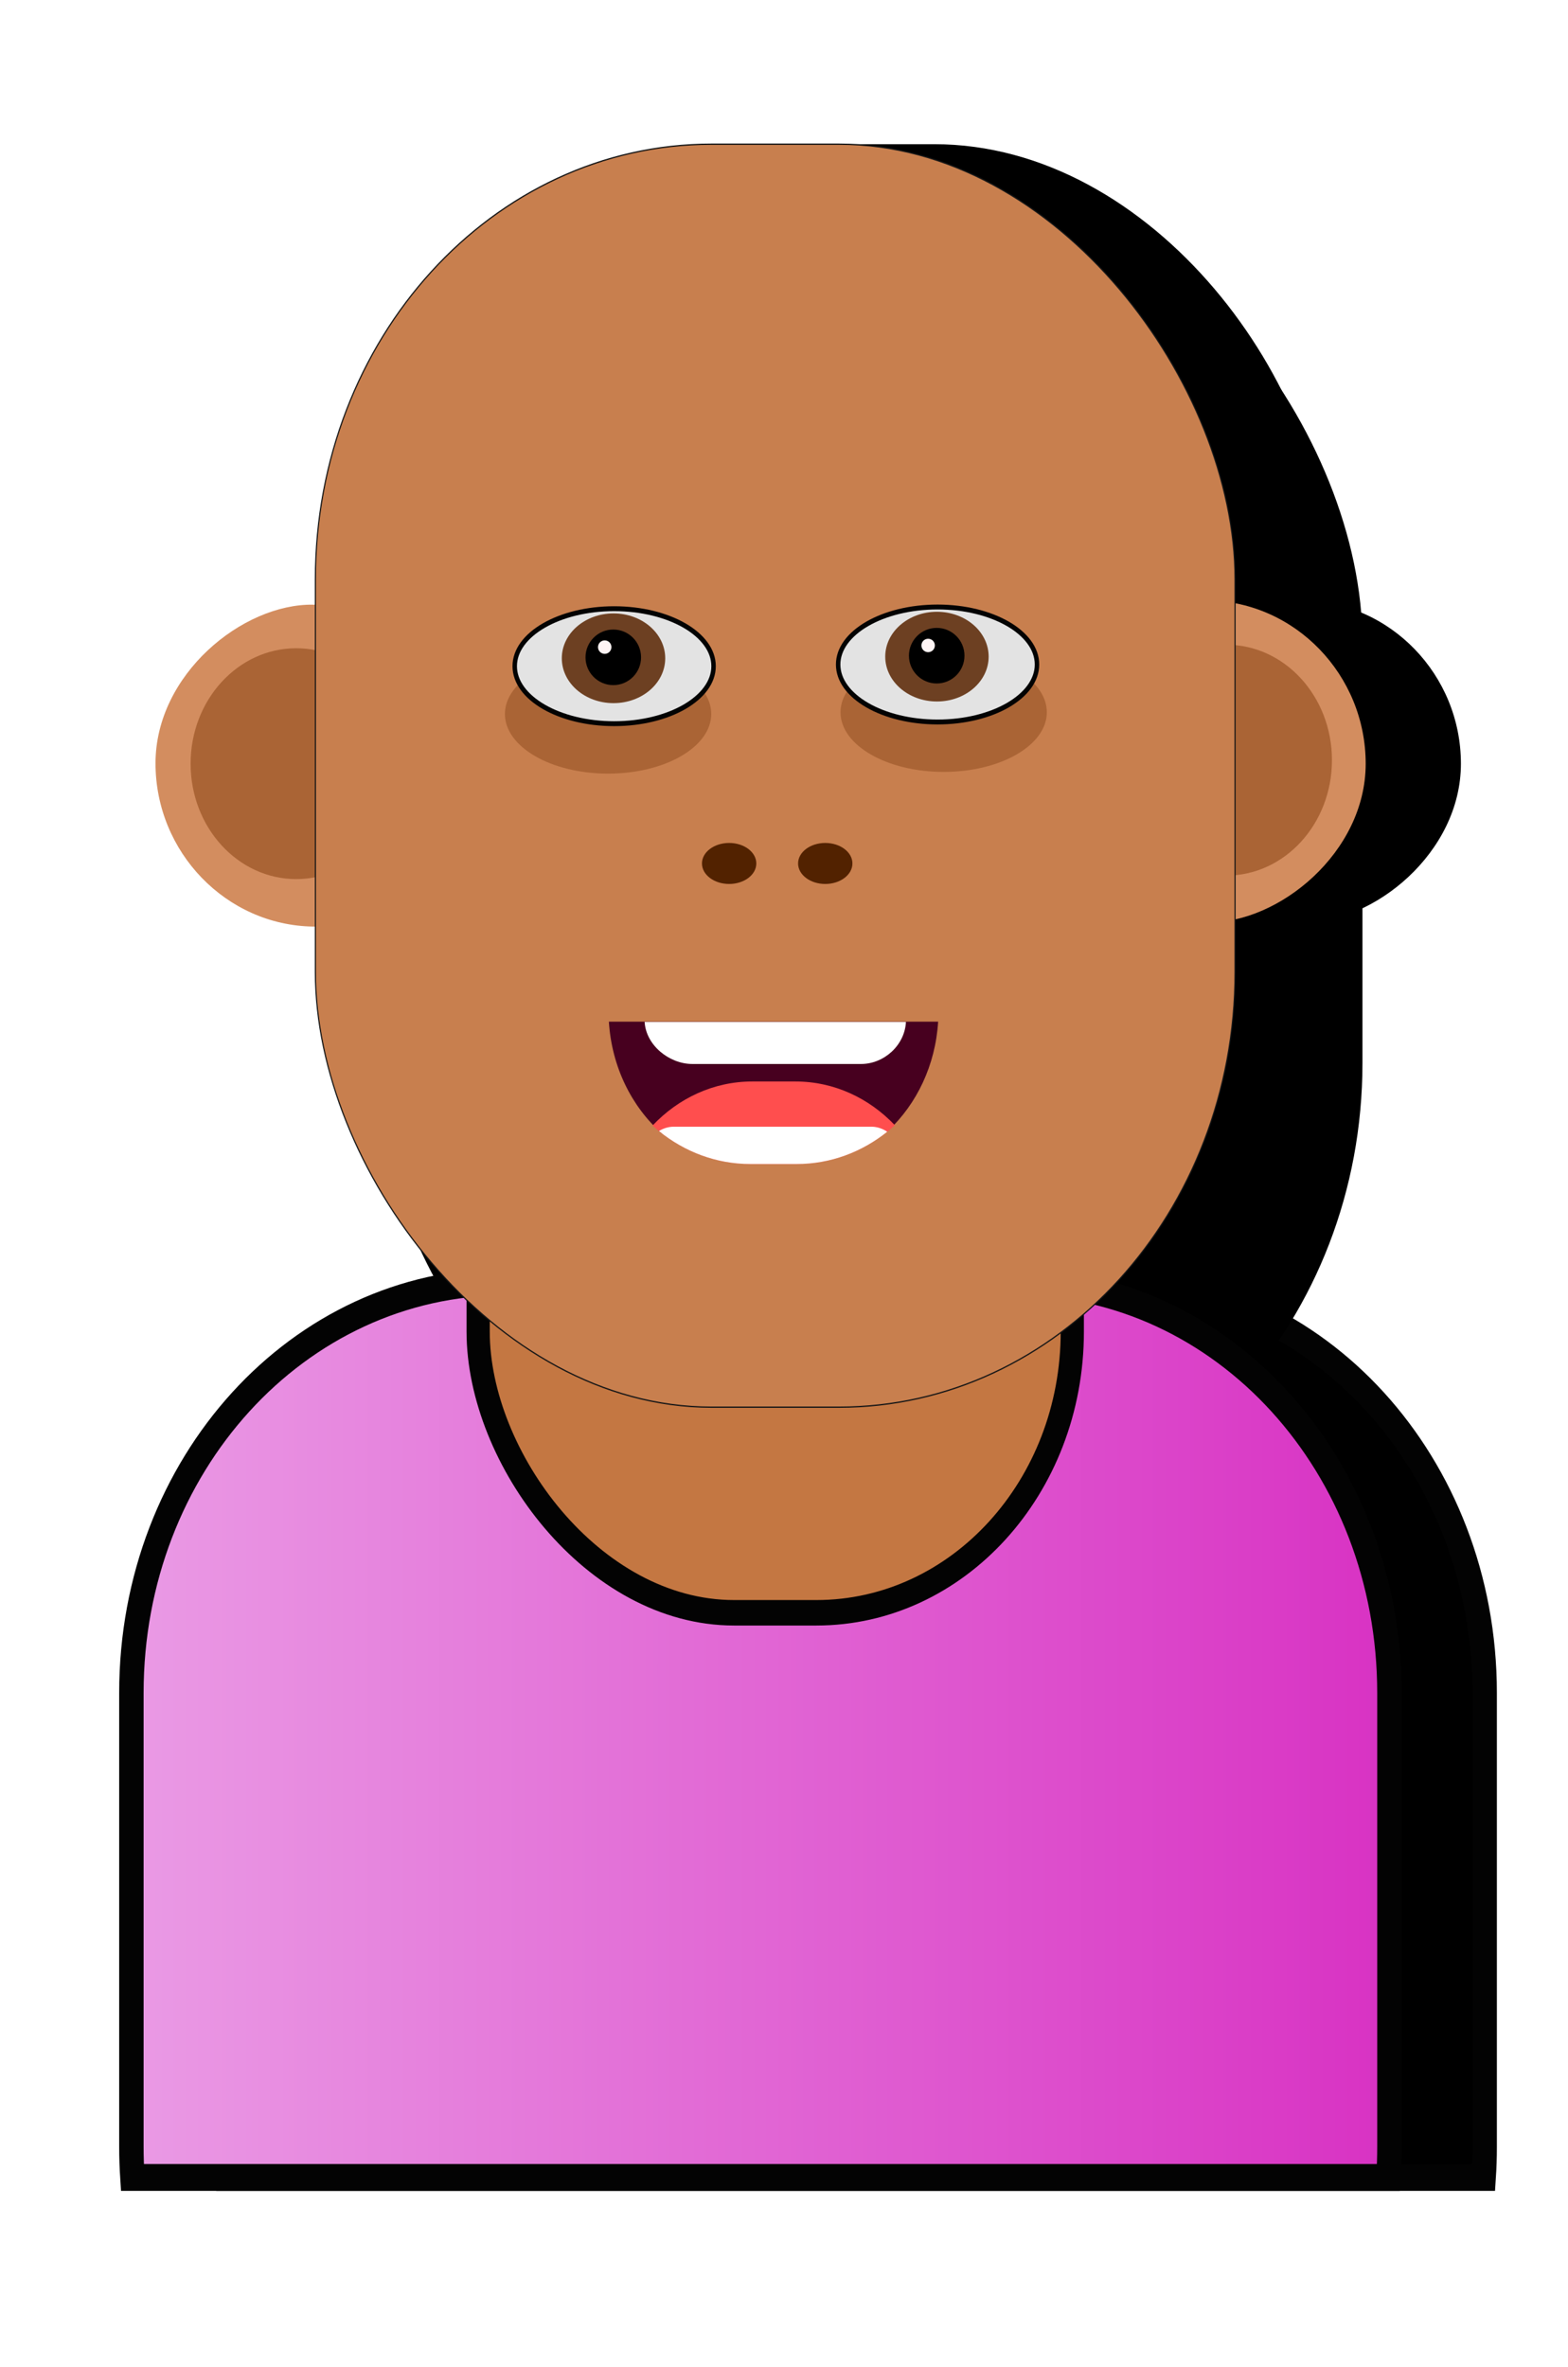 <?xml version="1.0" encoding="UTF-8" standalone="no"?>
<!-- Created with Inkscape (http://www.inkscape.org/) -->

<svg
   width="31.923mm"
   height="48.182mm"
   viewBox="0 0 31.923 48.182"
   version="1.1"
   id="svg39365"
   inkscape:version="1.2.1 (9c6d41e410, 2022-07-14)"
   sodipodi:docname="avatar_19.svg"
   xmlns:inkscape="http://www.inkscape.org/namespaces/inkscape"
   xmlns:sodipodi="http://sodipodi.sourceforge.net/DTD/sodipodi-0.dtd"
   xmlns:xlink="http://www.w3.org/1999/xlink"
   xmlns="http://www.w3.org/2000/svg"
   xmlns:svg="http://www.w3.org/2000/svg">
  <sodipodi:namedview
     id="namedview39367"
     pagecolor="#ffffff"
     bordercolor="#000000"
     borderopacity="0.25"
     inkscape:showpageshadow="2"
     inkscape:pageopacity="0.0"
     inkscape:pagecheckerboard="0"
     inkscape:deskcolor="#d1d1d1"
     inkscape:document-units="mm"
     showgrid="false"
     inkscape:zoom="4.2179991"
     inkscape:cx="81.673796"
     inkscape:cy="74.442879"
     inkscape:window-width="1920"
     inkscape:window-height="1017"
     inkscape:window-x="-8"
     inkscape:window-y="-8"
     inkscape:window-maximized="1"
     inkscape:current-layer="g65045" />
  <defs
     id="defs39362">
    <inkscape:path-effect
       effect="fillet_chamfer"
       id="path-effect65107"
       is_visible="true"
       lpeversion="1"
       nodesatellites_param="F,0,0,1,0,0,0,1 @ F,0,1,1,0,1.255,0,1 @ F,0,0,1,0,1.255,0,1 @ F,0,0,1,0,0,0,1"
       unit="px"
       method="auto"
       mode="F"
       radius="0"
       chamfer_steps="1"
       flexible="false"
       use_knot_distance="true"
       apply_no_radius="true"
       apply_with_radius="true"
       only_selected="false"
       hide_knots="false" />
    <linearGradient
       inkscape:collect="always"
       id="linearGradient63556">
      <stop
         style="stop-color:#ea9be5;stop-opacity:1;"
         offset="0"
         id="stop63554" />
      <stop
         style="stop-color:#d831c3;stop-opacity:1;"
         offset="1"
         id="stop63552" />
    </linearGradient>
    <inkscape:path-effect
       effect="fillet_chamfer"
       id="path-effect16060"
       is_visible="true"
       lpeversion="1"
       nodesatellites_param="F,0,0,1,0,0,0,1 @ F,0,1,1,0,1.255,0,1 @ F,0,0,1,0,1.255,0,1 @ F,0,0,1,0,0,0,1"
       unit="px"
       method="auto"
       mode="F"
       radius="0"
       chamfer_steps="1"
       flexible="false"
       use_knot_distance="true"
       apply_no_radius="true"
       apply_with_radius="true"
       only_selected="false"
       hide_knots="false" />
    <linearGradient
       inkscape:collect="always"
       xlink:href="#linearGradient63556"
       id="linearGradient63558"
       x1="75.153"
       y1="169.288"
       x2="113.621"
       y2="169.288"
       gradientUnits="userSpaceOnUse" />
    <filter
       inkscape:collect="always"
       style="color-interpolation-filters:sRGB"
       id="filter65111"
       x="-0.05"
       y="-0.027"
       width="1.1"
       height="1.061">
      <feGaussianBlur
         inkscape:collect="always"
         stdDeviation="0.635"
         id="feGaussianBlur65113" />
    </filter>
  </defs>
  <g
     inkscape:label="Layer 1"
     inkscape:groupmode="layer"
     id="layer1"
     transform="translate(-80.057,-127.158)">
    <g
       id="g44632"
       transform="matrix(0.999,0,0,1.097,0.057,-17.56)">
      <g
         id="g63527"
         transform="matrix(0.745,0,0,0.745,24.024,39.182)">
        <g
           id="g65103"
           transform="matrix(0.912,0,0,0.912,12.569,13.17)"
           style="fill:#000000;fill-opacity:1;filter:url(#filter65111)">
          <g
             id="g65051"
             transform="matrix(0.986,0,0,0.96,50.916,41.994)"
             style="fill:#000000;fill-opacity:1">
            <rect
               style="fill:#000000;fill-opacity:1;stroke-width:0.104"
               id="rect65047"
               width="9.157"
               height="13.925"
               x="100.169"
               y="-39.611"
               ry="4.797"
               transform="matrix(0,1,-1,-0.014,0,0)"
               inkscape:transform-center-x="-0.18754404"
               inkscape:transform-center-y="0.0026622334" />
            <rect
               style="fill:#000000;fill-opacity:1;stroke-width:0.104"
               id="rect65049"
               width="9.157"
               height="13.925"
               x="99.667"
               y="-62.5"
               ry="4.797"
               transform="matrix(0,1,-1,-0.014,0,0)"
               inkscape:transform-center-x="-0.18754404"
               inkscape:transform-center-y="0.0026622334" />
          </g>
          <ellipse
             style="fill:#000000;fill-opacity:1;fill-rule:evenodd;stroke-width:0.265"
             id="ellipse65053"
             cx="108.361"
             cy="142.812"
             rx="3.168"
             ry="3.152" />
          <ellipse
             style="fill:#000000;fill-opacity:1;fill-rule:evenodd;stroke-width:0.265"
             id="ellipse65055"
             cx="80.463"
             cy="142.908"
             rx="3.168"
             ry="3.152" />
          <path
             id="path65057"
             style="fill:#000000;fill-opacity:1;stroke-width:0.157"
             d="m 93.976,151.922 c -2.248,0 -4.226,1.111 -5.419,2.816 1.402,0.905 3.075,1.429 4.875,1.429 h 2.694 c 1.91,0 3.677,-0.591 5.129,-1.599 -1.203,-1.609 -3.123,-2.646 -5.296,-2.646 z" />
          <rect
             style="fill:#000000;fill-opacity:1;stroke-width:0.16"
             id="rect65059"
             width="15.524"
             height="19.571"
             x="83.072"
             y="144.956"
             ry="6.742"
             transform="matrix(1,0,0.023,1,0,0)" />
          <path
             id="path65061"
             style="fill:#000000;fill-opacity:1;stroke:#030303;stroke-width:0.733;stroke-dasharray:none;stroke-opacity:1"
             d="m 86.743,157.059 c -6.218,0 -11.224,5.006 -11.224,11.224 v 12.397 c 0,0.281 0.01,0.56 0.03,0.836 h 37.674 c 0.02,-0.276 0.03,-0.554 0.03,-0.836 v -12.397 c 0,-6.218 -5.006,-11.224 -11.224,-11.224 z" />
          <rect
             style="fill:#000000;fill-opacity:1;stroke:#000000;stroke-width:0.21;stroke-dasharray:none;stroke-opacity:1"
             id="rect65063"
             width="15.524"
             height="19.571"
             x="83.155"
             y="144.078"
             ry="6.742"
             transform="matrix(1,0,0.023,1,0,0)" />
          <rect
             style="fill:#000000;fill-opacity:1;stroke:#030303;stroke-width:0.696;stroke-dasharray:none;stroke-opacity:1"
             id="rect65065"
             width="17.821"
             height="22.282"
             x="85.92"
             y="143.814"
             ry="7.676" />
          <rect
             style="fill:#000000;fill-opacity:1;stroke-width:0.303"
             id="rect65067"
             width="29.602"
             height="36.892"
             x="79.986"
             y="126.893"
             ry="12.709" />
          <rect
             style="fill:#000000;fill-opacity:1;stroke-width:0.283"
             id="rect65069"
             width="27.585"
             height="34.49"
             x="81.038"
             y="125.991"
             ry="11.881" />
          <ellipse
             style="fill:#000000;fill-opacity:1;stroke:none;stroke-width:0.14;stroke-opacity:1"
             id="ellipse65071"
             cx="-89.817"
             cy="141.551"
             rx="3.094"
             ry="1.629"
             transform="scale(-1,1)" />
          <ellipse
             style="fill:#000000;fill-opacity:1;stroke:#030303;stroke-width:0.134;stroke-opacity:1"
             id="ellipse65073"
             cx="-89.999"
             cy="140.246"
             rx="2.982"
             ry="1.57"
             transform="scale(-1,1)" />
          <ellipse
             style="fill:#000000;fill-opacity:1;stroke:none;stroke-width:0.14;stroke-opacity:1"
             id="ellipse65075"
             cx="-99.883"
             cy="141.504"
             rx="3.094"
             ry="1.629"
             transform="scale(-1,1)" />
          <ellipse
             style="fill:#000000;fill-opacity:1;fill-rule:evenodd;stroke-width:0.236"
             id="ellipse65077"
             cx="89.98"
             cy="140.03"
             rx="1.551"
             ry="1.225" />
          <ellipse
             style="fill:#000000;fill-opacity:1;fill-rule:evenodd;stroke-width:0.136"
             id="ellipse65079"
             cx="89.973"
             cy="140.004"
             rx="0.833"
             ry="0.759" />
          <ellipse
             style="fill:#000000;fill-opacity:1;fill-rule:evenodd;stroke-width:0.406"
             id="ellipse65081"
             cx="-89.716"
             cy="139.725"
             transform="scale(-1,1)"
             rx="0.202"
             ry="0.184" />
          <ellipse
             style="fill:#000000;fill-opacity:1;stroke:#030303;stroke-width:0.134;stroke-opacity:1"
             id="ellipse65083"
             cx="-99.7"
             cy="140.2"
             rx="2.982"
             ry="1.57"
             transform="scale(-1,1)" />
          <ellipse
             style="fill:#000000;fill-opacity:1;fill-rule:evenodd;stroke-width:0.236"
             id="ellipse65085"
             cx="99.681"
             cy="139.985"
             rx="1.551"
             ry="1.225" />
          <ellipse
             style="fill:#000000;fill-opacity:1;fill-rule:evenodd;stroke-width:0.136"
             id="ellipse65087"
             cx="99.674"
             cy="139.959"
             rx="0.833"
             ry="0.759" />
          <ellipse
             style="fill:#000000;fill-opacity:1;fill-rule:evenodd;stroke-width:0.406"
             id="ellipse65089"
             cx="-99.417"
             cy="139.68"
             transform="scale(-1,1)"
             rx="0.202"
             ry="0.184" />
          <path
             id="path65091"
             style="fill:#000000;fill-opacity:1;stroke-width:0.102"
             d="m 89.841,149.953 c 0.084,1.233 0.682,2.319 1.583,3.049 0.752,-0.643 1.73,-1.031 2.803,-1.031 h 1.293 c 1.028,0 1.969,0.356 2.708,0.953 0.848,-0.728 1.408,-1.781 1.489,-2.971 z" />
          <ellipse
             style="fill:#000000;fill-opacity:1;stroke-width:0.084"
             id="ellipse65093"
             cx="93.448"
             cy="145.633"
             rx="0.815"
             ry="0.56" />
          <path
             id="path65095"
             style="fill:#000000;fill-opacity:1;stroke-width:0.109"
             d="m 94.143,151.587 c -1.165,0 -2.219,0.458 -2.993,1.204 0.797,0.657 1.819,1.051 2.937,1.051 h 1.384 c 1.123,0 2.15,-0.398 2.948,-1.06 -0.773,-0.741 -1.823,-1.195 -2.983,-1.195 z" />
          <path
             id="path65097"
             style="fill:#000000;fill-opacity:1;stroke-width:0.108"
             d="m 90.913,149.96 c 0.042,0.641 0.74,1.149 1.433,1.149 l 5.058,-1e-5 c 0.693,0 1.313,-0.513 1.347,-1.149 z"
             sodipodi:nodetypes="ccccc"
             inkscape:original-d="m 90.912806,149.95979 c 0.02237,0.33927 0.0833,0.77167 0.178033,1.14929 l 7.566957,-1e-5 c 0.09475,-0.37764 0.07039,-0.73882 0.09273,-1.14929 z"
             inkscape:path-effect="#path-effect65107" />
          <ellipse
             style="fill:#000000;fill-opacity:1;stroke-width:0.084"
             id="ellipse65099"
             cx="96.331"
             cy="145.633"
             rx="0.815"
             ry="0.56" />
          <path
             id="path65101"
             style="fill:#000000;fill-opacity:1;stroke-width:0.134"
             d="m 91.786,152.822 c -0.156,0 -0.309,0.043 -0.444,0.118 0.766,0.566 1.715,0.901 2.745,0.901 h 1.384 c 1.019,0 1.958,-0.327 2.719,-0.882 -0.141,-0.086 -0.305,-0.137 -0.473,-0.137 z" />
        </g>
        <g
           id="g65045"
           transform="matrix(0.912,0,0,0.912,9.964,13.17)">
          <g
             id="g15581"
             transform="matrix(0.986,0,0,0.96,50.916,41.994)"
             style="fill:#d38d5f;fill-opacity:1">
            <rect
               style="fill:#d38d5f;fill-opacity:1;stroke-width:0.104"
               id="rect15577"
               width="9.157"
               height="13.925"
               x="100.169"
               y="-39.611"
               ry="4.797"
               transform="matrix(0,1,-1,-0.014,0,0)"
               inkscape:transform-center-x="-0.18754404"
               inkscape:transform-center-y="0.0026622334" />
            <rect
               style="fill:#d38d5f;fill-opacity:1;stroke-width:0.104"
               id="rect15579"
               width="9.157"
               height="13.925"
               x="99.667"
               y="-62.5"
               ry="4.797"
               transform="matrix(0,1,-1,-0.014,0,0)"
               inkscape:transform-center-x="-0.18754404"
               inkscape:transform-center-y="0.0026622334" />
          </g>
          <ellipse
             style="fill:#a05a2c;fill-opacity:0.81;fill-rule:evenodd;stroke-width:0.265"
             id="ellipse16064"
             cx="108.361"
             cy="142.812"
             rx="3.168"
             ry="3.152" />
          <ellipse
             style="fill:#aa6435;fill-opacity:1;fill-rule:evenodd;stroke-width:0.265"
             id="path16062"
             cx="80.463"
             cy="142.908"
             rx="3.168"
             ry="3.152" />
          <path
             id="path15595"
             style="fill:#ff4e4e;fill-opacity:1;stroke-width:0.157"
             d="m 93.976,151.922 c -2.248,0 -4.226,1.111 -5.419,2.816 1.402,0.905 3.075,1.429 4.875,1.429 h 2.694 c 1.91,0 3.677,-0.591 5.129,-1.599 -1.203,-1.609 -3.123,-2.646 -5.296,-2.646 z" />
          <rect
             style="fill:#d38d5f;fill-opacity:1;stroke-width:0.16"
             id="rect15569"
             width="15.524"
             height="19.571"
             x="83.072"
             y="144.956"
             ry="6.742"
             transform="matrix(1,0,0.023,1,0,0)" />
          <path
             id="path15571"
             style="fill:url(#linearGradient63558);fill-opacity:1;stroke:#030303;stroke-width:0.733;stroke-dasharray:none;stroke-opacity:1"
             d="m 86.743,157.059 c -6.218,0 -11.224,5.006 -11.224,11.224 v 12.397 c 0,0.281 0.01,0.56 0.03,0.836 h 37.674 c 0.02,-0.276 0.03,-0.554 0.03,-0.836 v -12.397 c 0,-6.218 -5.006,-11.224 -11.224,-11.224 z" />
          <rect
             style="fill:#502d16;fill-opacity:0.848;stroke:#000000;stroke-width:0.21;stroke-dasharray:none;stroke-opacity:1"
             id="rect15575"
             width="15.524"
             height="19.571"
             x="83.155"
             y="144.078"
             ry="6.742"
             transform="matrix(1,0,0.023,1,0,0)" />
          <rect
             style="fill:#c47742;fill-opacity:1;stroke:#030303;stroke-width:0.696;stroke-dasharray:none;stroke-opacity:1"
             id="rect64804"
             width="17.821"
             height="22.282"
             x="85.92"
             y="143.814"
             ry="7.676" />
          <rect
             style="fill:#c87f4e;fill-opacity:1;stroke-width:0.035;stroke-dasharray:none;stroke:#161616;stroke-opacity:1"
             id="rect15591"
             width="27.585"
             height="34.49"
             x="81.038"
             y="125.991"
             ry="11.881" />
          <ellipse
             style="fill:#aa6435;fill-opacity:1;stroke:none;stroke-width:0.14;stroke-opacity:1"
             id="ellipse64806"
             cx="-89.817"
             cy="141.551"
             rx="3.094"
             ry="1.629"
             transform="scale(-1,1)" />
          <ellipse
             style="fill:#e3e3e3;fill-opacity:1;stroke:#030303;stroke-width:0.134;stroke-opacity:1"
             id="ellipse16193"
             cx="-89.999"
             cy="140.246"
             rx="2.982"
             ry="1.57"
             transform="scale(-1,1)" />
          <ellipse
             style="fill:#aa6435;fill-opacity:1;stroke:none;stroke-width:0.14;stroke-opacity:1"
             id="ellipse64808"
             cx="-99.883"
             cy="141.504"
             rx="3.094"
             ry="1.629"
             transform="scale(-1,1)" />
          <ellipse
             style="fill:#6d4022;fill-opacity:1;fill-rule:evenodd;stroke-width:0.236"
             id="path37288"
             cx="89.98"
             cy="140.03"
             rx="1.551"
             ry="1.225" />
          <ellipse
             style="fill:#000000;fill-opacity:1;fill-rule:evenodd;stroke-width:0.136"
             id="path37772"
             cx="89.973"
             cy="140.004"
             rx="0.833"
             ry="0.759" />
          <ellipse
             style="fill:#fff4f4;fill-opacity:1;fill-rule:evenodd;stroke-width:0.406"
             id="circle37774"
             cx="-89.716"
             cy="139.725"
             transform="scale(-1,1)"
             rx="0.202"
             ry="0.184" />
          <ellipse
             style="fill:#e3e3e3;fill-opacity:1;stroke:#030303;stroke-width:0.134;stroke-opacity:1"
             id="ellipse275"
             cx="-99.7"
             cy="140.2"
             rx="2.982"
             ry="1.57"
             transform="scale(-1,1)" />
          <ellipse
             style="fill:#6d4022;fill-opacity:1;fill-rule:evenodd;stroke-width:0.236"
             id="ellipse277"
             cx="99.681"
             cy="139.985"
             rx="1.551"
             ry="1.225" />
          <ellipse
             style="fill:#000000;fill-opacity:1;fill-rule:evenodd;stroke-width:0.136"
             id="circle279"
             cx="99.674"
             cy="139.959"
             rx="0.833"
             ry="0.759" />
          <ellipse
             style="fill:#fff4f4;fill-opacity:1;fill-rule:evenodd;stroke-width:0.406"
             id="circle281"
             cx="-99.417"
             cy="139.68"
             transform="scale(-1,1)"
             rx="0.202"
             ry="0.184" />
          <path
             id="path15593"
             style="fill:#47001f;fill-opacity:1;stroke-width:0.102"
             d="m 89.841,149.953 c 0.084,1.233 0.682,2.319 1.583,3.049 0.752,-0.643 1.73,-1.031 2.803,-1.031 h 1.293 c 1.028,0 1.969,0.356 2.708,0.953 0.848,-0.728 1.408,-1.781 1.489,-2.971 z" />
          <ellipse
             style="fill:#522200;fill-opacity:1;stroke-width:0.084"
             id="ellipse15605"
             cx="93.448"
             cy="145.633"
             rx="0.815"
             ry="0.56" />
          <path
             id="path15690"
             style="fill:#ff4e4e;fill-opacity:1;stroke-width:0.109"
             d="m 94.143,151.587 c -1.165,0 -2.219,0.458 -2.993,1.204 0.797,0.657 1.819,1.051 2.937,1.051 h 1.384 c 1.123,0 2.15,-0.398 2.948,-1.06 -0.773,-0.741 -1.823,-1.195 -2.983,-1.195 z" />
          <path
             id="path16056"
             style="fill:#ffffff;stroke-width:0.108"
             d="m 90.913,149.96 c 0.042,0.641 0.74,1.149 1.433,1.149 l 5.058,-1e-5 c 0.693,0 1.313,-0.513 1.347,-1.149 z"
             sodipodi:nodetypes="ccccc"
             inkscape:original-d="m 90.912806,149.95979 c 0.02237,0.33927 0.0833,0.77167 0.178033,1.14929 l 7.566957,-1e-5 c 0.09475,-0.37764 0.07039,-0.73882 0.09273,-1.14929 z"
             inkscape:path-effect="#path-effect16060" />
          <ellipse
             style="fill:#522200;fill-opacity:1;stroke-width:0.084"
             id="ellipse16268"
             cx="96.331"
             cy="145.633"
             rx="0.815"
             ry="0.56" />
          <path
             id="path34408"
             style="fill:#ffffff;stroke-width:0.134"
             d="m 91.786,152.822 c -0.156,0 -0.309,0.043 -0.444,0.118 0.766,0.566 1.715,0.901 2.745,0.901 h 1.384 c 1.019,0 1.958,-0.327 2.719,-0.882 -0.141,-0.086 -0.305,-0.137 -0.473,-0.137 z" />
        </g>
      </g>
    </g>
  </g>
</svg>
